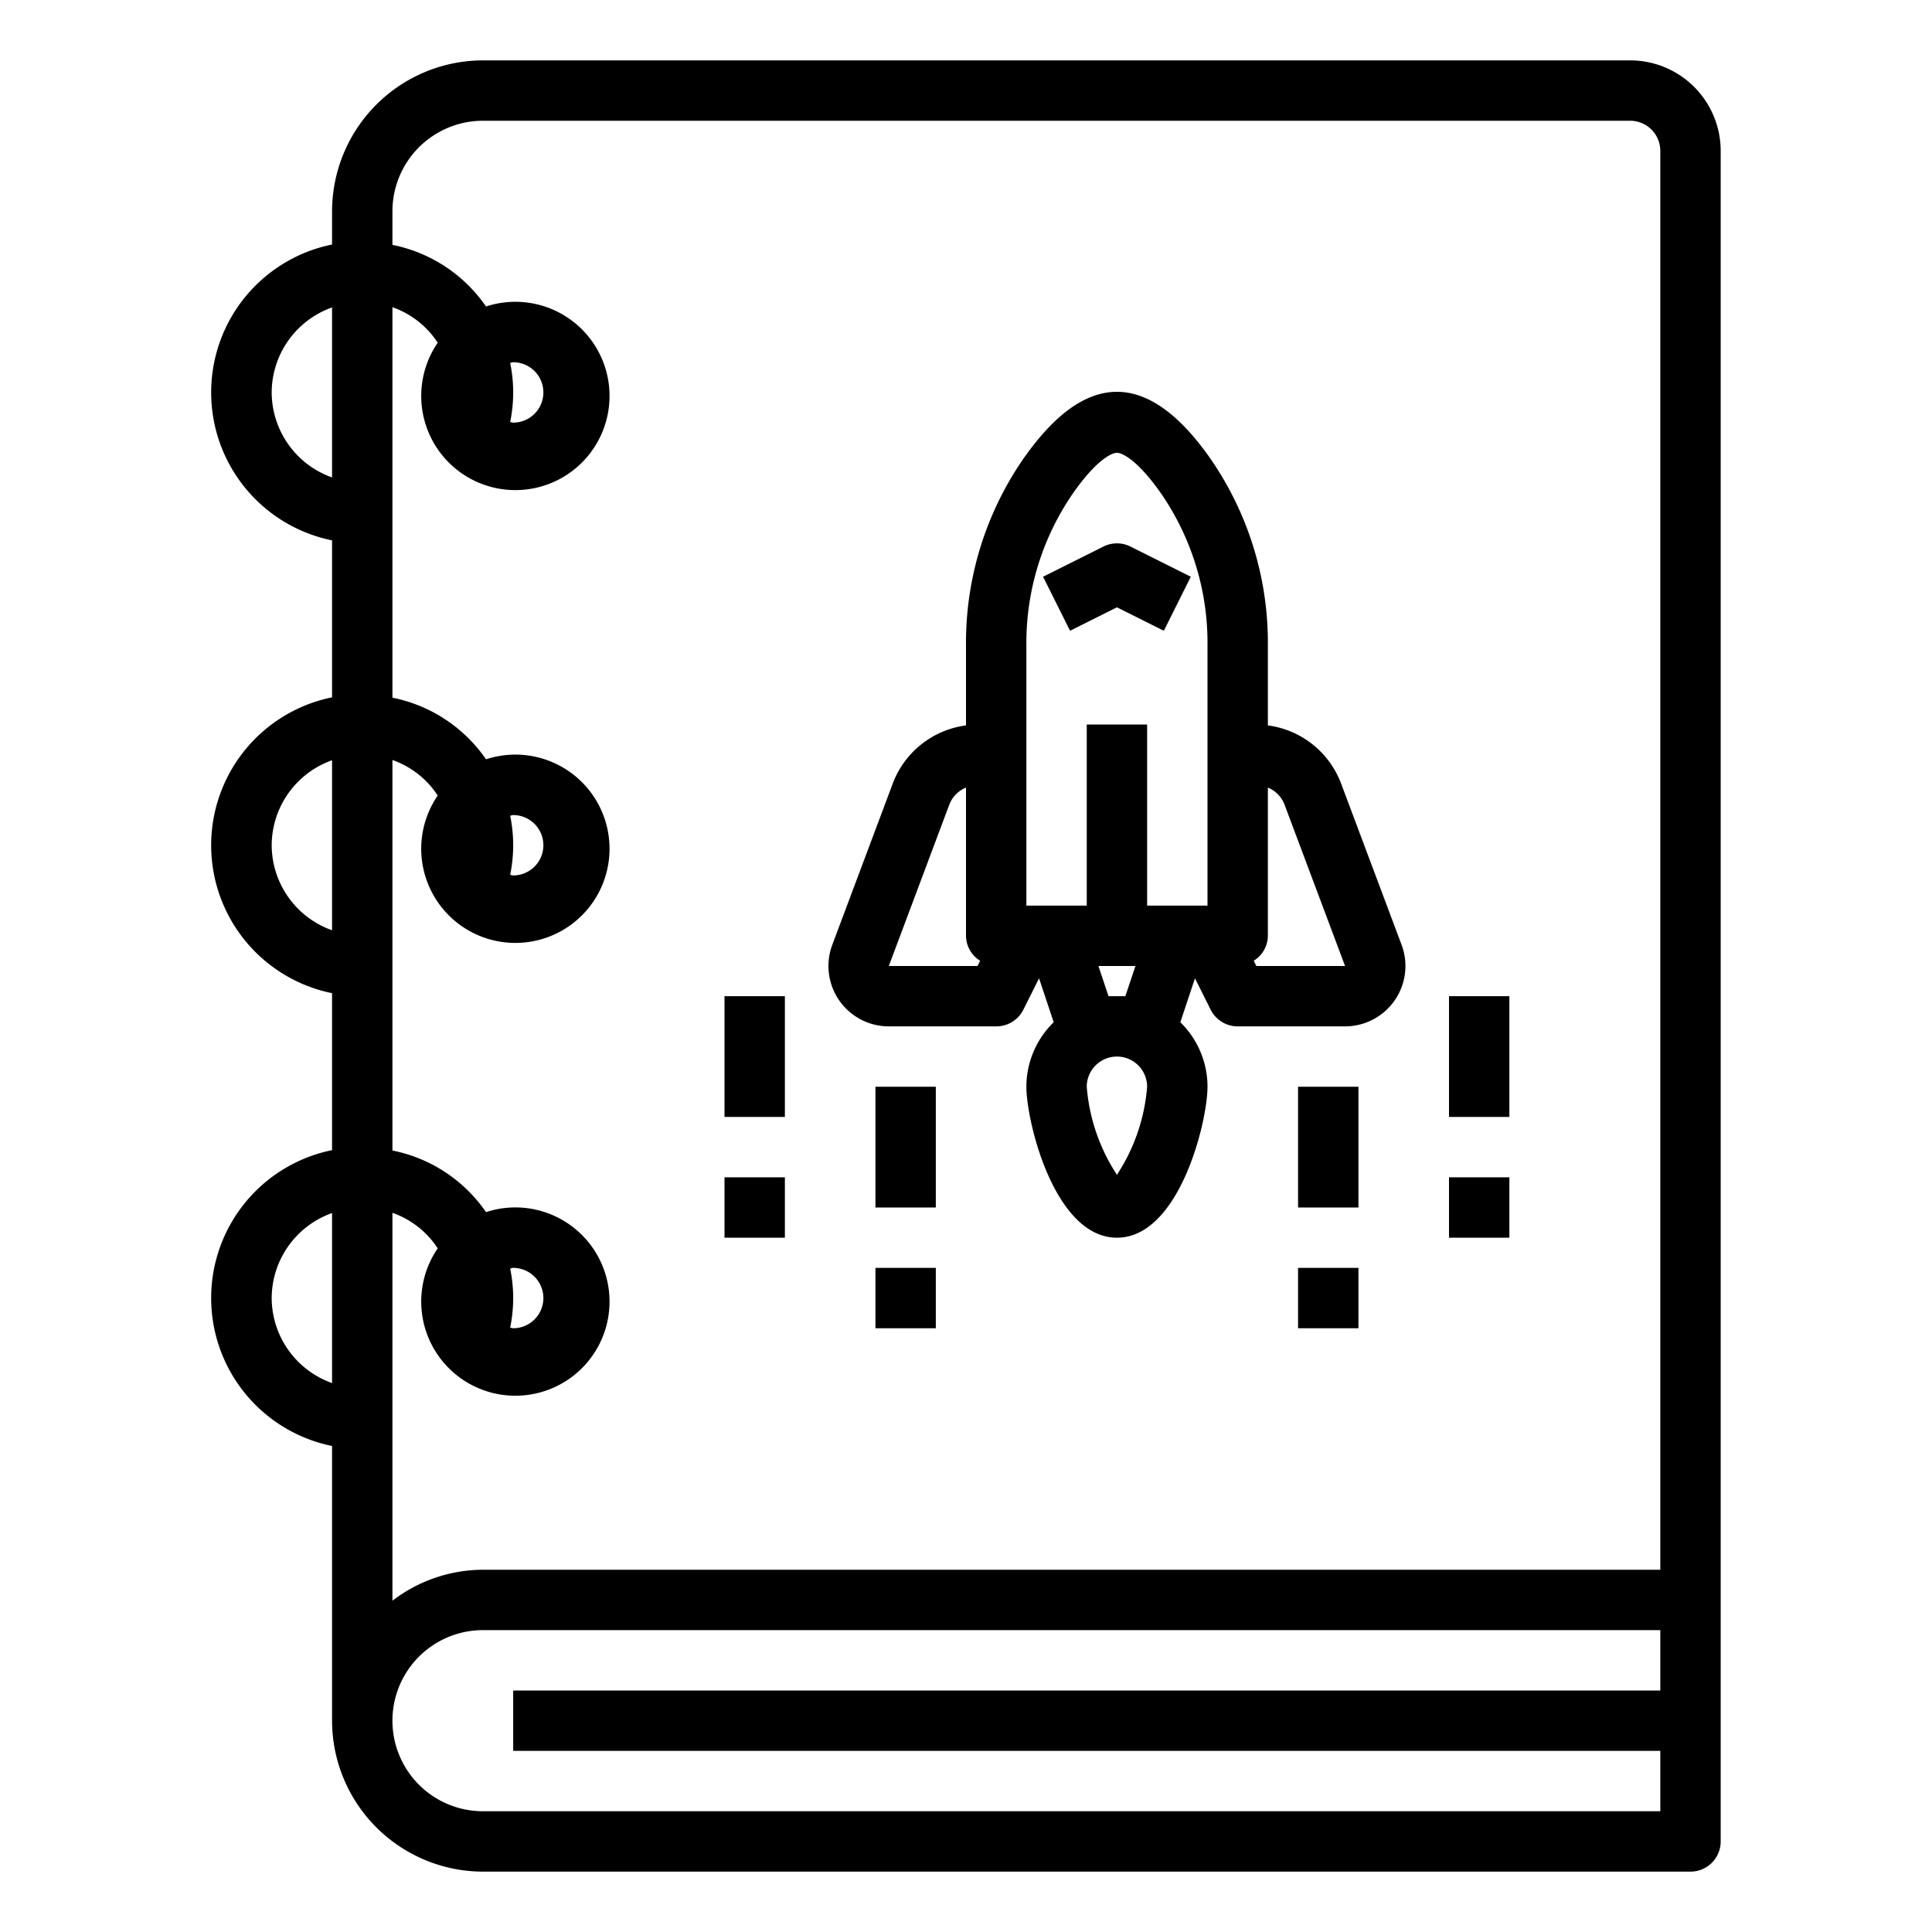 <svg xmlns="http://www.w3.org/2000/svg" viewBox="0 0 64 64" x="0px" y="0px"><g><path d="M54,2H16a5.006,5.006,0,0,0-5,5V8.1a5,5,0,0,0,0,9.8v5.2a5,5,0,0,0,0,9.8v5.2a5,5,0,0,0,0,9.8V57a5.006,5.006,0,0,0,5,5H56a1,1,0,0,0,1-1V5A3,3,0,0,0,54,2ZM16,4H54a1,1,0,0,1,1,1V52H16a4.948,4.948,0,0,0-3,1.026V40.176a2.963,2.963,0,0,1,1.5,1.177,3.119,3.119,0,1,0,1.6-1.2A4.936,4.936,0,0,0,13,38.112V25.176a2.963,2.963,0,0,1,1.5,1.177,3.119,3.119,0,1,0,1.6-1.2A4.936,4.936,0,0,0,13,23.112V10.176a2.963,2.963,0,0,1,1.5,1.177,3.119,3.119,0,1,0,1.6-1.2A4.936,4.936,0,0,0,13,8.112V7A3,3,0,0,1,16,4Zm.9,38.02c.034,0,.064-.02.1-.02a1,1,0,0,1,0,2c-.036,0-.066-.017-.1-.02a4.852,4.852,0,0,0,0-1.96Zm0-15c.034,0,.064-.02.1-.02a1,1,0,0,1,0,2c-.036,0-.066-.017-.1-.02a4.852,4.852,0,0,0,0-1.96Zm0-15c.034,0,.064-.02.1-.02a1,1,0,0,1,0,2c-.036,0-.066-.017-.1-.02a4.852,4.852,0,0,0,0-1.96ZM9,13a3,3,0,0,1,2-2.816v5.632A3,3,0,0,1,9,13ZM9,28a3,3,0,0,1,2-2.816v5.632A3,3,0,0,1,9,28ZM9,43a3,3,0,0,1,2-2.816v5.632A3,3,0,0,1,9,43Zm7,17a3,3,0,0,1,0-6H55v2H17v2H55v2Z"></path><path d="M29.443,34H33a1,1,0,0,0,.9-.553l.52-1.04.485,1.456A2.987,2.987,0,0,0,34,36c0,1.165.935,5,3,5s3-3.835,3-5a2.987,2.987,0,0,0-.9-2.137l.485-1.456.52,1.04A1,1,0,0,0,41,34h3.557a2,2,0,0,0,1.873-2.7l-2.007-5.351A3.012,3.012,0,0,0,42,24.03V21.379a10.724,10.724,0,0,0-1.873-6.142q-3.128-4.515-6.254,0A10.719,10.719,0,0,0,32,21.379V24.03a3.012,3.012,0,0,0-2.423,1.917L27.57,31.3A2,2,0,0,0,29.443,34ZM37,38.916A6.2,6.2,0,0,1,36,36a1,1,0,0,1,2,0A6.2,6.2,0,0,1,37,38.916ZM36.721,33l-.334-1h1.226l-.334,1Zm5.829-6.351L44.557,32H41.618l-.087-.174A.982.982,0,0,0,42,31V26.089A.993.993,0,0,1,42.55,26.649ZM34,21.379a8.734,8.734,0,0,1,1.518-5C36.27,15.29,36.8,15,37,15s.73.29,1.482,1.376a8.734,8.734,0,0,1,1.518,5V30H38V24H36v6H34Zm-2.551,5.27a1,1,0,0,1,.551-.56V31a.982.982,0,0,0,.469.826L32.382,32H29.443Z"></path><path d="M37,20.118l1.553.777.894-1.79-2-1a1,1,0,0,0-.894,0l-2,1,.894,1.79Z"></path><rect x="29" y="36" width="2" height="4"></rect><rect x="29" y="42" width="2" height="2"></rect><rect x="43" y="36" width="2" height="4"></rect><rect x="48" y="33" width="2" height="4"></rect><rect x="48" y="39" width="2" height="2"></rect><rect x="24" y="33" width="2" height="4"></rect><rect x="24" y="39" width="2" height="2"></rect><rect x="43" y="42" width="2" height="2"></rect></g></svg>